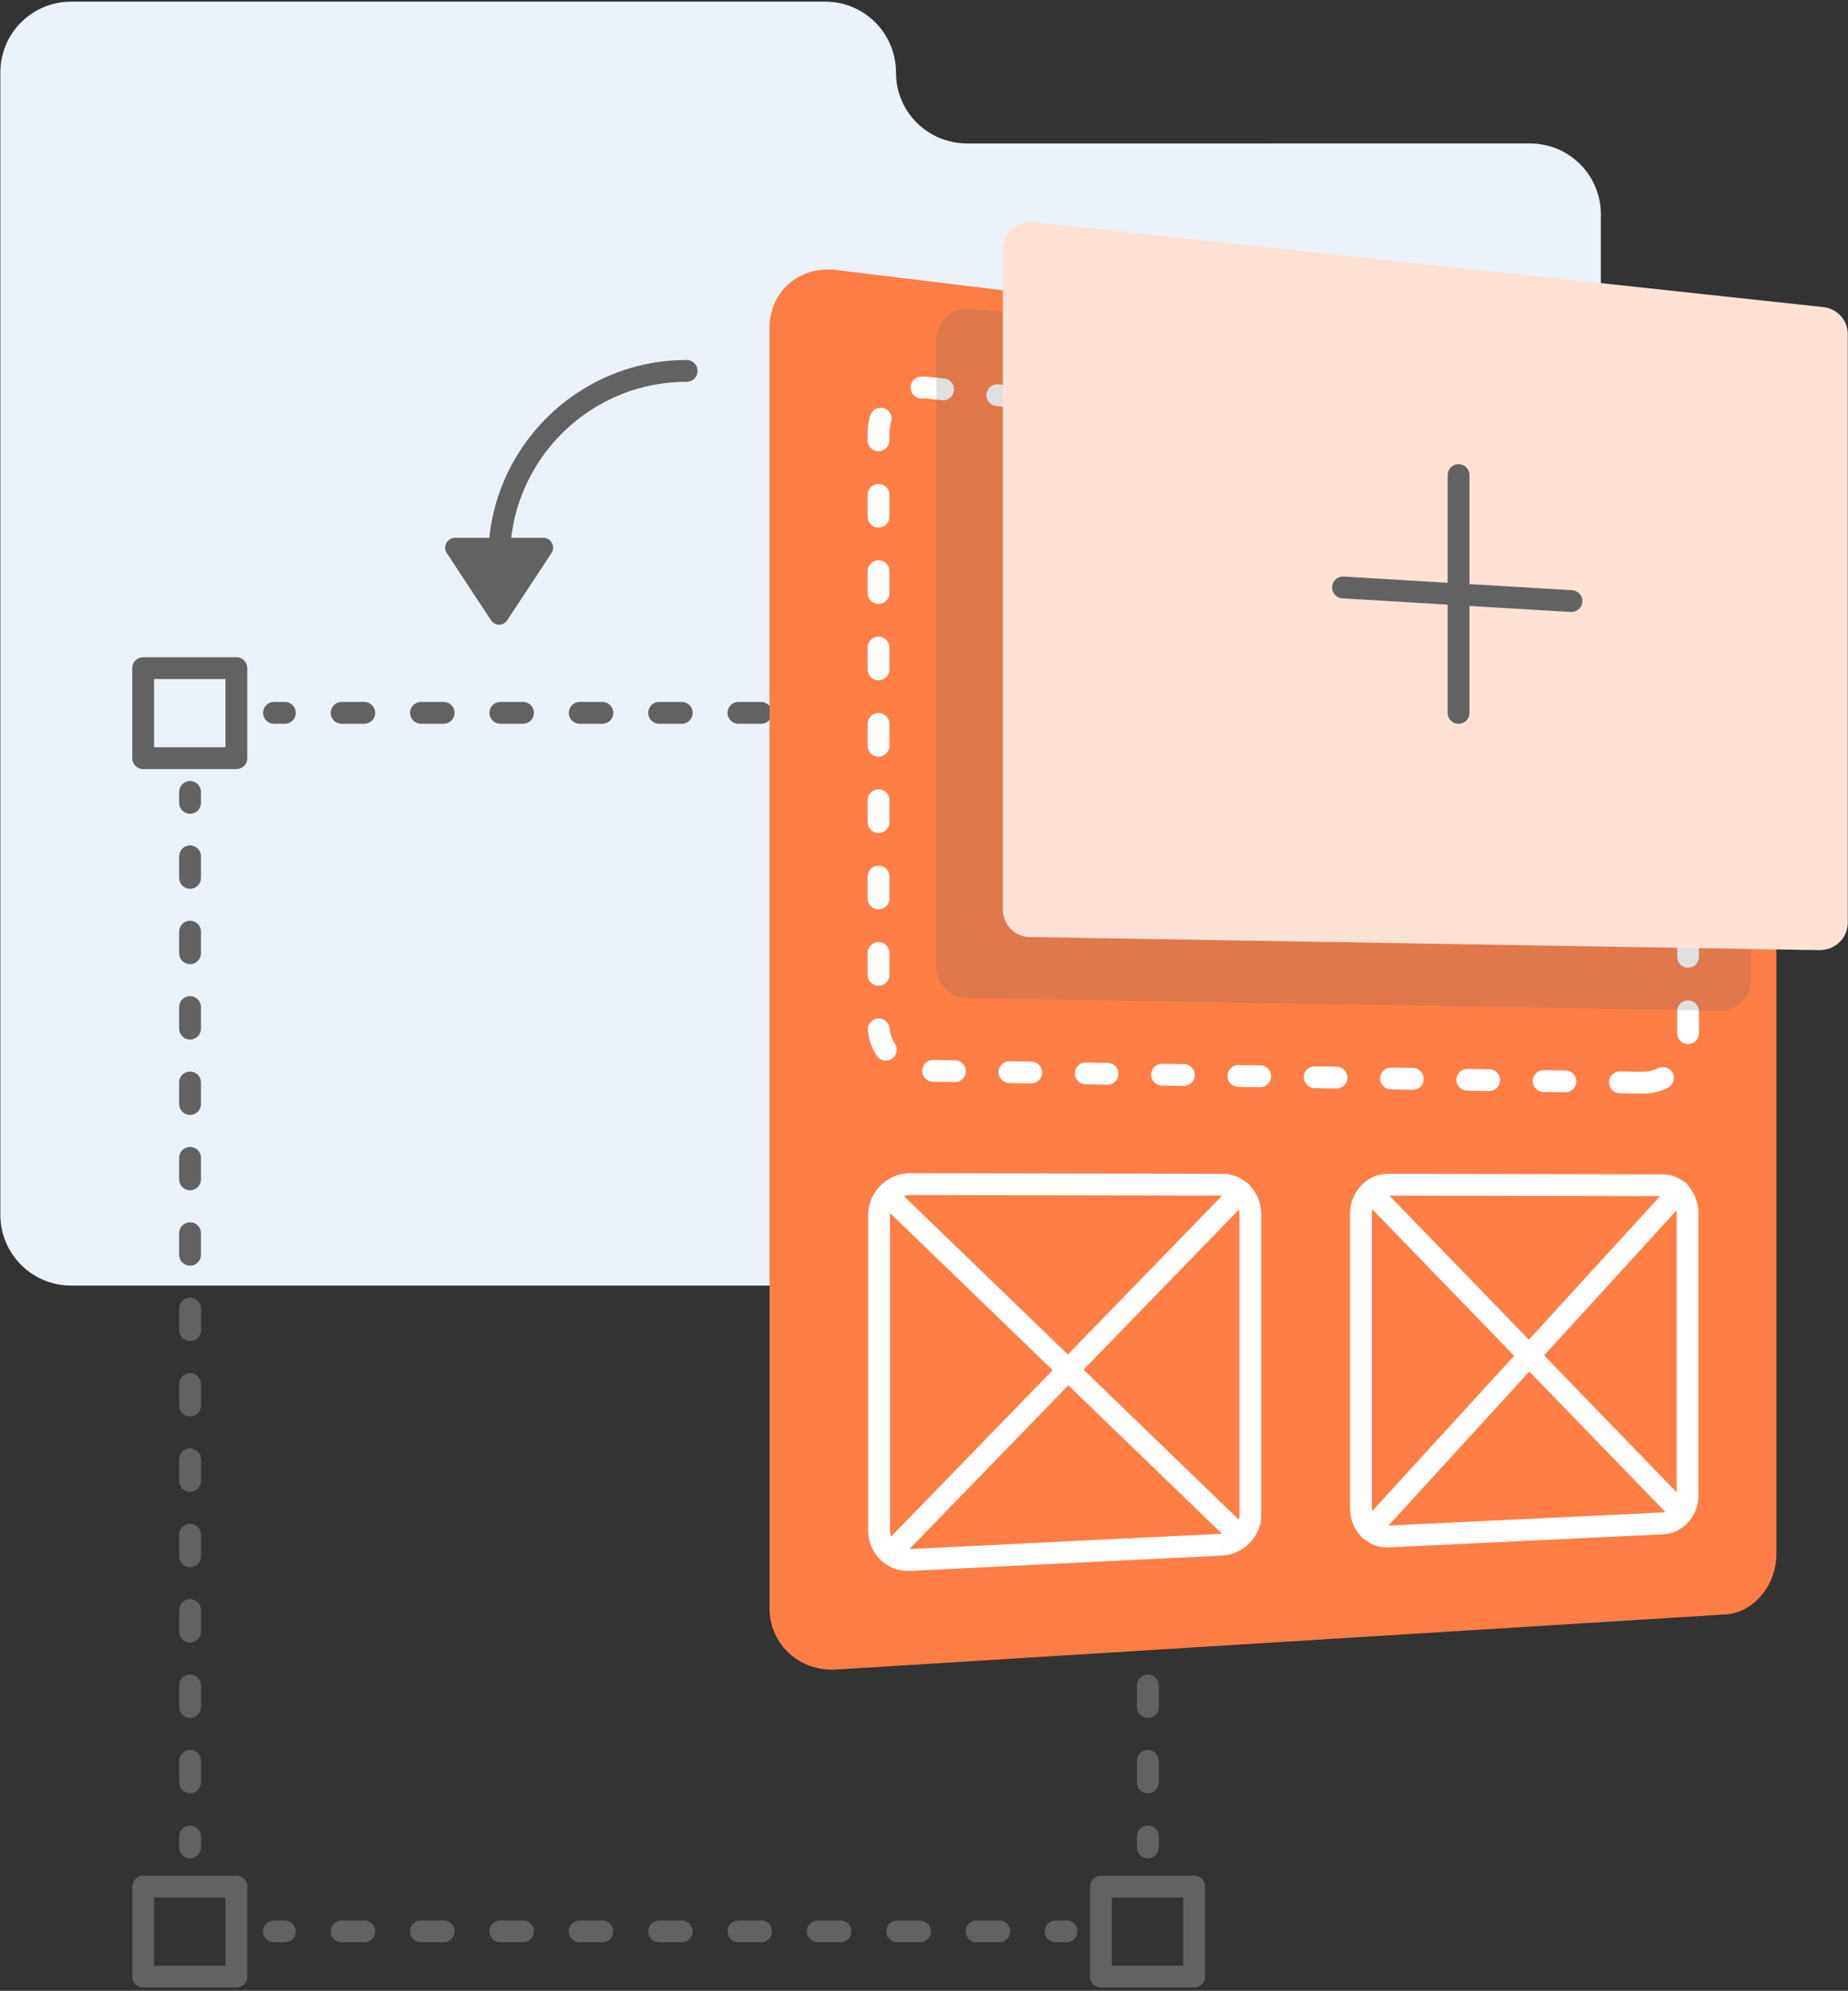 <svg xmlns="http://www.w3.org/2000/svg" width="339" height="365" fill="none" viewBox="0 0 339 365"><rect x="0" y="0" width="339" height="365" fill="#333333" stroke="none"/><path fill="#ECF2F9" d="M164.363 13.302c0-7.2-5.801-13-13-13h-138.3c-7.2 0-13 5.8-13 13v209.4c0 7.2 5.8 13 13 13h267.6c7.2 0 13-5.8 13-13v-183.4c0-7.2-5.8-13-13-13H177.462c-7.3 0-13.099-5.8-13.099-13Z"/><path fill="#626262" d="M26.262 122.502v-2a2 2 0 0 0-2 2h2Zm17.1 0h2a2 2 0 0 0-2-2v2Zm0 16.5v2a2 2 0 0 0 2-2h-2Zm-17.1 0h-2a2 2 0 0 0 2 2v-2Zm175.7-16.5v-2a2 2 0 0 0-2 2h2Zm17.1 0h2a2 2 0 0 0-2-2v2Zm0 16.5v2a2 2 0 0 0 2-2h-2Zm-17.1 0h-2a2 2 0 0 0 2 2v-2ZM26.262 345.9v-2a2 2 0 0 0-2 2h2Zm17.1 0h2a2 2 0 0 0-2-2v2Zm0 16.5v2a2 2 0 0 0 2-2h-2Zm-17.1 0h-2a2 2 0 0 0 2 2v-2Zm175.7-16.5v-2a2 2 0 0 0-2 2h2Zm17.1 0h2a2 2 0 0 0-2-2v2Zm0 16.5v2a2 2 0 0 0 2-2h-2Zm-17.1 0h-2a2 2 0 0 0 2 2v-2Zm-175.7-237.898h17.1v-4h-17.1v4Zm15.1-2v16.5h4v-16.5h-4Zm2 14.5h-17.1v4h17.1v-4Zm-15.1 2v-16.5h-4v16.5h4Zm173.7-14.5h17.1v-4h-17.1v4Zm15.1-2v16.5h4v-16.5h-4Zm2 14.5h-17.1v4h17.1v-4Zm-15.1 2v-16.5h-4v16.5h4ZM26.262 347.9h17.1v-4h-17.1v4Zm15.1-2v16.5h4v-16.5h-4Zm2 14.5h-17.1v4h17.1v-4Zm-15.1 2v-16.5h-4v16.5h4Zm173.7-14.5h17.1v-4h-17.1v4Zm15.1-2v16.5h4v-16.5h-4Zm2 14.5h-17.1v4h17.1v-4Zm-15.1 2v-16.5h-4v16.5h4Z"/><path stroke="#626262" stroke-linecap="round" stroke-linejoin="round" stroke-width="4" d="M50.262 130.7h2"/><path stroke="#626262" stroke-dasharray="4.16 10.4" stroke-linecap="round" stroke-linejoin="round" stroke-width="4" d="M62.664 130.7h125.8"/><path stroke="#626262" stroke-linecap="round" stroke-linejoin="round" stroke-width="4" d="M193.664 130.7h2M50.262 354.102h2"/><path stroke="#626262" stroke-dasharray="4.16 10.4" stroke-linecap="round" stroke-linejoin="round" stroke-width="4" d="M62.662 354.102h125.8"/><path stroke="#626262" stroke-linecap="round" stroke-linejoin="round" stroke-width="4" d="M193.662 354.102h2M34.863 145.2v2"/><path stroke="#626262" stroke-dasharray="3.95 9.87" stroke-linecap="round" stroke-linejoin="round" stroke-width="4" d="M34.863 157v174.8"/><path stroke="#626262" stroke-linecap="round" stroke-linejoin="round" stroke-width="4" d="M34.863 336.7v2m175.699-193.5v2"/><path stroke="#626262" stroke-dasharray="3.95 9.87" stroke-linecap="round" stroke-linejoin="round" stroke-width="4" d="M210.562 157v174.8"/><path stroke="#626262" stroke-linecap="round" stroke-linejoin="round" stroke-width="4" d="M210.562 336.7v2M91.563 102.402c0-19 15.4-34.4 34.4-34.4"/><path fill="#626262" d="m93.062 113.703 8.1-12.3c.8-1.2-.1-2.8-1.5-2.8h-16.2c-1.4 0-2.3 1.6-1.5 2.8l8.1 12.3c.7 1.1 2.3 1.1 3 0Z"/><path fill="#FF7E46" d="m316.462 296-163.1 10.1c-6.7.4-12.2-4.6-12.2-11.3V60.1c0-6.7 5.5-11.4 12.2-10.6l163.1 19.8c5.2.6 9.4 5.8 9.4 11.6v204c0 5.8-4.2 10.8-9.4 11.1Z"/><path stroke="#fff" stroke-dasharray="4 10" stroke-linecap="round" stroke-linejoin="round" stroke-width="4" d="m301.162 198.502-131.8-2.2c-4.5-.1-8.2-3.8-8.2-8.3v-108.7c0-4.9 4.3-8.8 9.2-8.2l131.9 14.2c4.2.5 7.4 4 7.4 8.2v96.7c0 4.7-3.8 8.4-8.5 8.3v0Z" clip-rule="evenodd"/><path fill="#fff" d="m166.962 286.003-.098-1.997-.027.001.125 1.996Zm0-68.9.003-2h-.003v2Zm57.2.1-.004 2h.004v-2Zm5.2 60.4h-2l.001.069 1.999-.069Zm-64.411-59.139a2 2 0 0 0-2.779 2.878l2.779-2.878Zm61.221 64.678a2 2 0 0 0 2.779-2.878l-2.779 2.878Zm2.924-63.247a1.999 1.999 0 1 0-2.869-2.787l2.869 2.787Zm-67.269 63.513a2 2 0 1 0 2.869 2.787l-2.869-2.787Zm92.835-1.703.071 1.998.024-.001-.095-1.997Zm0-64.5.004-2h-.004v2Zm50.3.1-.004 2h.004v-2Zm4.6 56.7h-2l.001.071 1.999-.071Zm-4.6 5.3-.077-1.999-.018.001.095 1.998Zm-50.664-60.695a2 2 0 0 0-2.873 2.783l2.873-2.783Zm52.727 60.183a2 2 0 1 0 2.873-2.783l-2.873 2.783Zm2.513-59.04a2.001 2.001 0 0 0-2.952-2.7l2.952 2.7Zm-59.752 59.4a2 2 0 1 0 2.952 2.7l-2.952-2.7Zm-25.722 2.053-57.2 2.8.196 3.995 57.2-2.8-.196-3.995Zm-57.227 2.801c-2 .125-3.575-1.408-3.575-3.404h-4c0 4.205 3.424 7.671 7.824 7.396l-.249-3.992Zm-3.575-3.404v-57.8h-4v57.8h4Zm0-57.8c0-2.072 1.681-3.7 3.7-3.7v-4c-4.182 0-7.7 3.373-7.7 7.7h4Zm3.696-3.7 57.2.1.007-4-57.2-.1-.007 4Zm57.204.1c1.722 0 3.2 1.43 3.2 3.4h4c0-4.03-3.122-7.4-7.2-7.4v4Zm3.2 3.4v55h4v-55h-4Zm.001 55.069c.06 1.75-1.44 3.405-3.339 3.536l.275 3.99c3.901-.269 7.201-3.614 7.062-7.664l-3.998.138Zm-65.191-56.33 64 61.8 2.779-2.878-64-61.8-2.779 2.878Zm66.779 58.922-64-61.8-2.779 2.878 64 61.8 2.779-2.878Zm-2.724-63.156-64.4 66.3 2.869 2.787 64.4-66.3-2.869-2.787Zm-61.531 69.087 64.4-66.3-2.869-2.787-64.4 66.3 2.869 2.787Zm140.171-8.888-50.3 2.4.19 3.995 50.3-2.4-.19-3.995Zm-50.276 2.399c-1.549.055-2.929-1.211-2.929-3.101h-4c0 3.909 3.02 7.243 7.071 7.098l-.142-3.997Zm-2.929-3.101v-54.1h-4v54.1h4Zm0-54.1c0-1.972 1.48-3.3 3-3.3v-4c-3.88 0-7 3.272-7 7.3h4Zm2.996-3.3 50.3.1.008-4-50.3-.1-.008 4Zm50.304.1c1.287 0 2.6 1.183 2.6 3.1h4c0-3.684-2.686-7.1-6.6-7.1v4Zm2.6 3.1v51.6h4v-51.6h-4Zm.001 51.671c.065 1.822-1.299 3.177-2.678 3.23l.154 3.997c3.821-.147 6.657-3.591 6.522-7.37l-3.998.143Zm-56.138-52.683 55.6 57.4 2.873-2.783-55.6-57.4-2.873 2.783Zm58.473 54.617-55.6-57.4-2.873 2.783 55.6 57.4 2.873-2.783Zm-3.312-58.957-56.8 62.1 2.952 2.7 56.8-62.1-2.952-2.7Zm-53.848 64.8 56.8-62.1-2.952-2.7-56.8 62.1 2.952 2.7Z"/><path fill="#626262" d="m315.462 185.303-138.1-2.3c-3.1-.1-5.6-2.6-5.6-5.7v-115c0-3.4 3-6.1 6.3-5.7l138.1 14.8c2.9.3 5.1 2.8 5.1 5.7v102.5c0 3.2-2.6 5.8-5.8 5.7Z" opacity=".2"/><path fill="#FFE2D6" d="m333.763 174.202-144.8-2.4c-2.8 0-5-2.3-5-5.1v-121c0-3 2.6-5.4 5.6-5l144.9 15.6c2.6.3 4.5 2.4 4.5 5v107.8c0 2.9-2.3 5.1-5.2 5.1Z"/><path fill="#626262" d="M269.563 87.103a2 2 0 1 0-4 0h4Zm-4 43.6a2 2 0 0 0 4 0h-4Zm22.581-18.502a2 2 0 1 0 .238-3.993l-.238 3.993Zm-41.662-6.493a2 2 0 0 0-.238 3.993l.238-3.993Zm19.081-18.605v43.6h4v-43.6h-4Zm22.819 21.105-41.9-2.5-.238 3.993 41.9 2.5.238-3.993Z"/></svg>